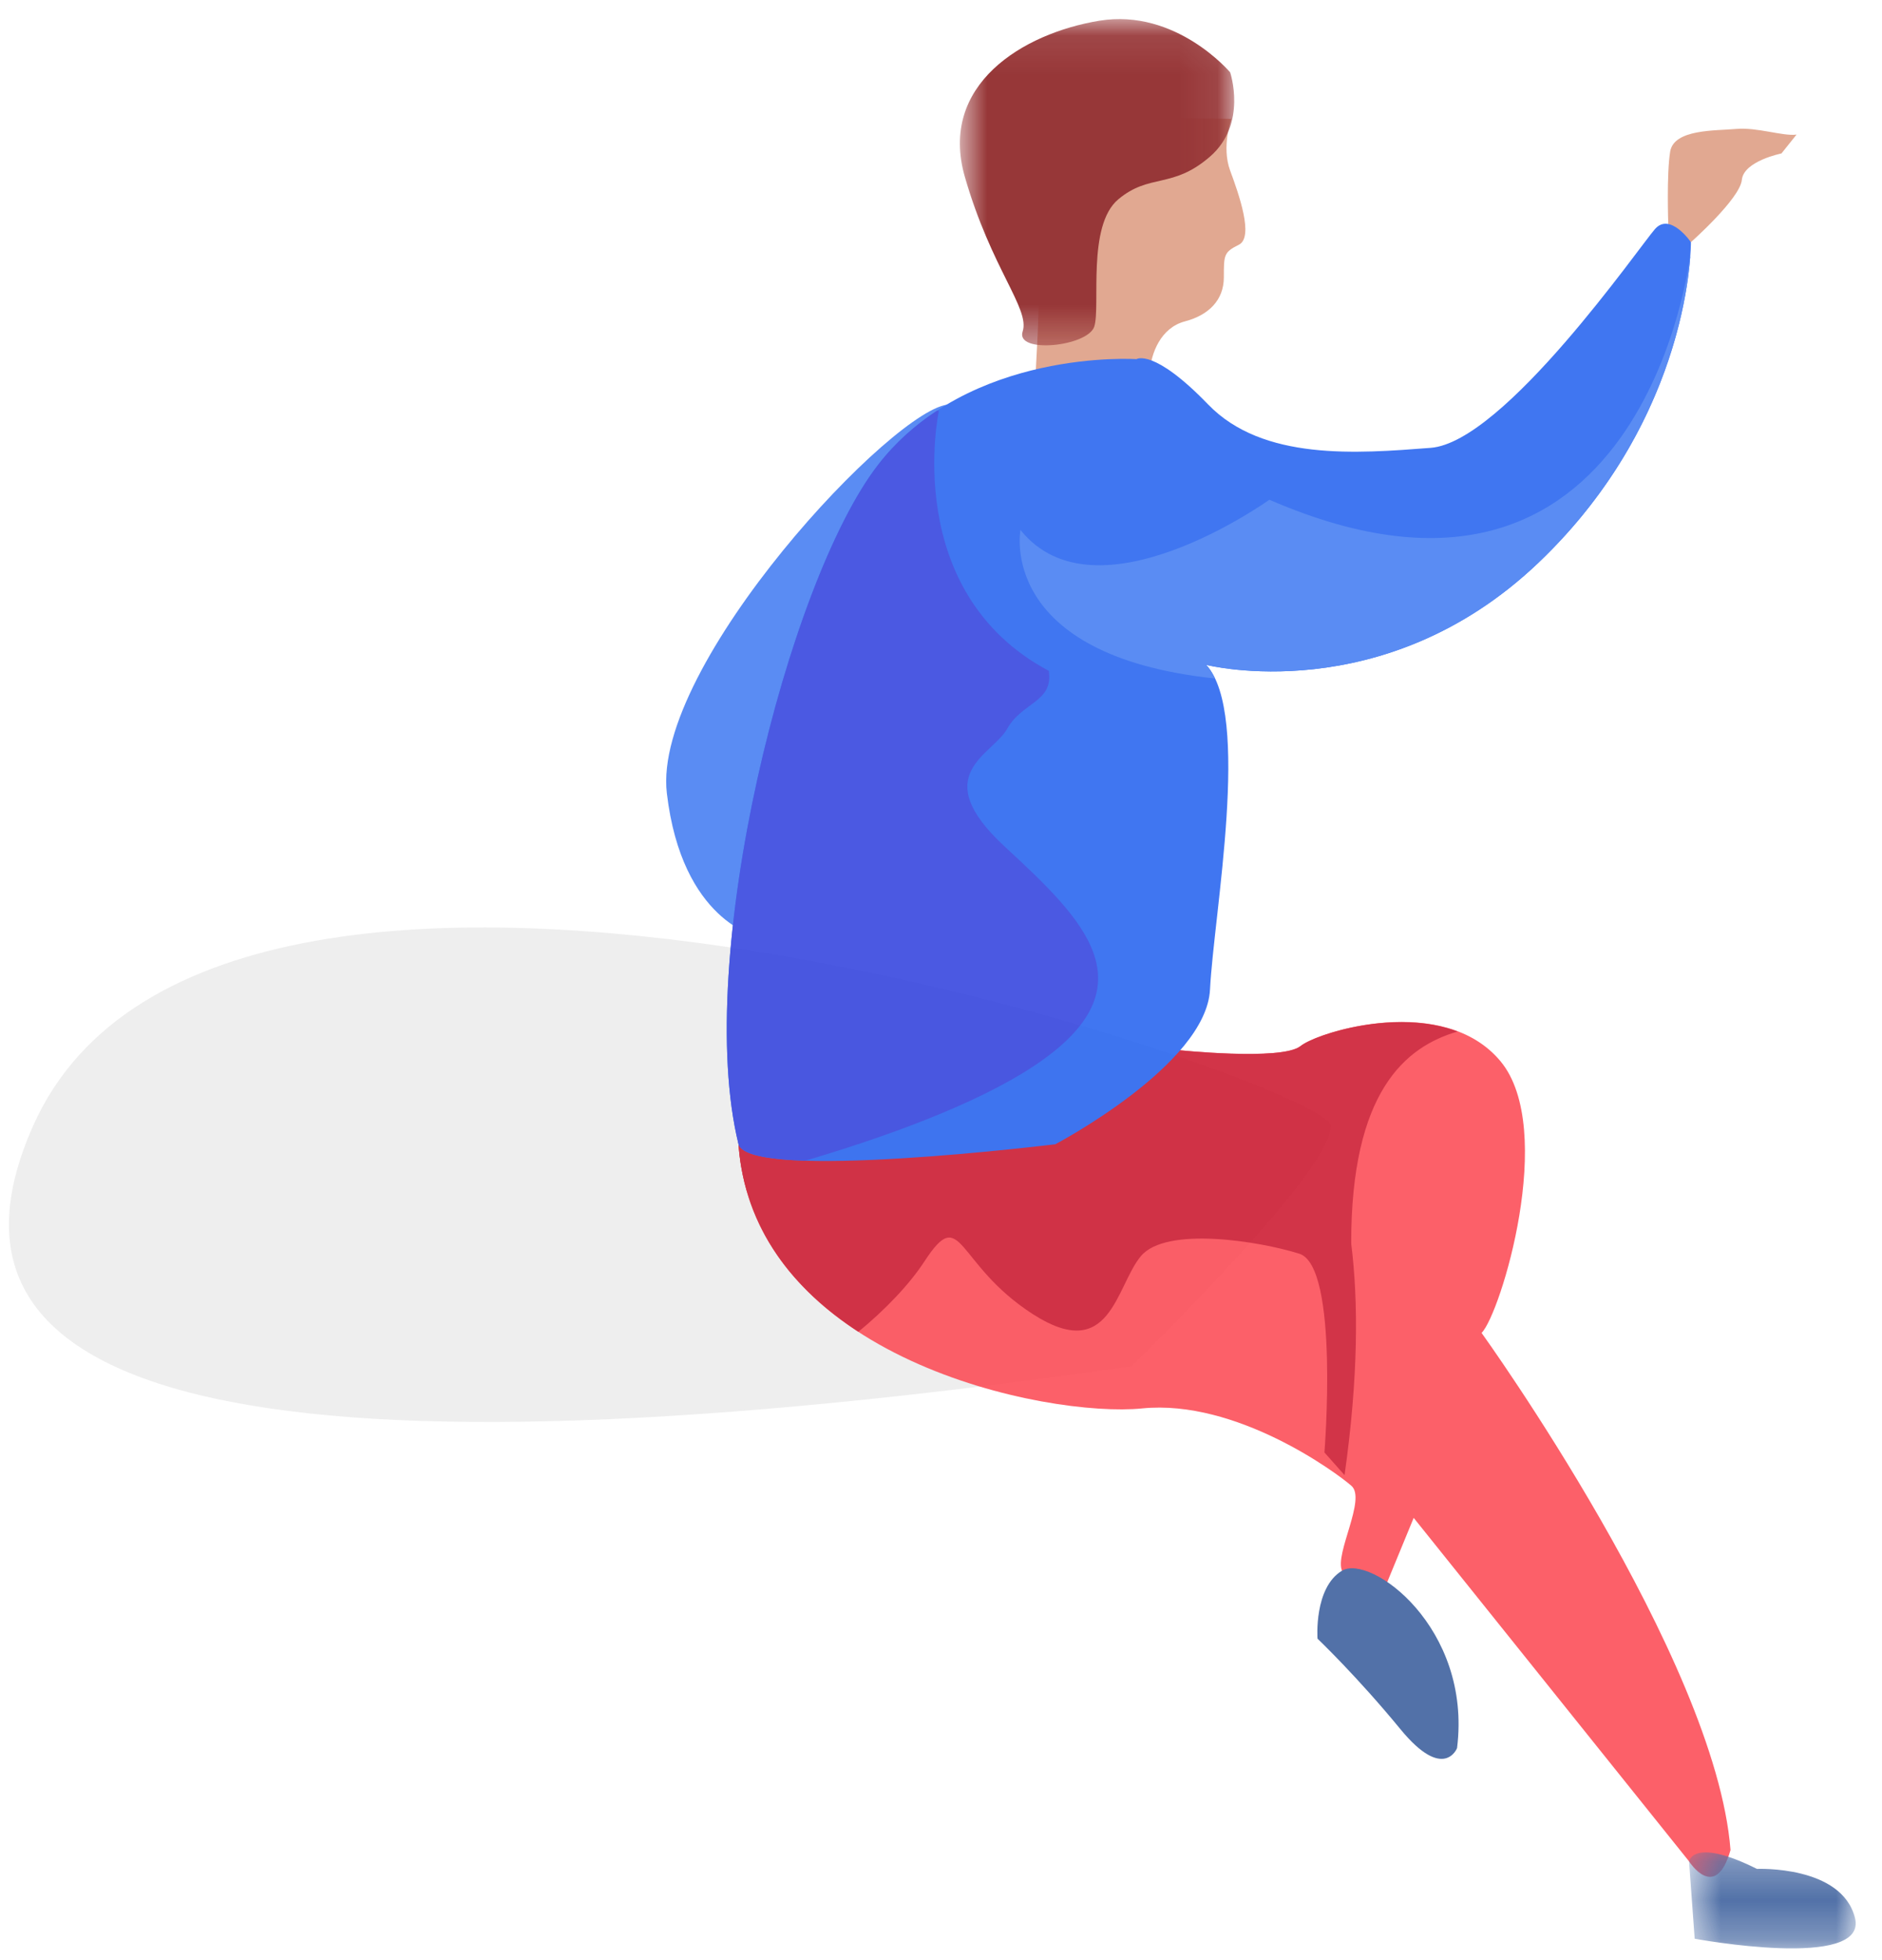 <?xml version="1.0" encoding="UTF-8"?>
<svg width="49px" height="51px" viewBox="0 0 49 51" version="1.1" xmlns="http://www.w3.org/2000/svg" xmlns:xlink="http://www.w3.org/1999/xlink">
    <!-- Generator: Sketch 51.3 (57544) - http://www.bohemiancoding.com/sketch -->
    <title>Group 4</title>
    <desc>Created with Sketch.</desc>
    <defs>
        <polygon id="path-1" points="0 0.252 4.34 0.252 4.34 2.75 0 2.75"></polygon>
        <polygon id="path-3" points="0.076 0.083 7.219 0.083 7.219 8.572 0.076 8.572"></polygon>
    </defs>
    <g id="Page-1" stroke="none" stroke-width="1" fill="none" fill-rule="evenodd">
        <g id="1登录" transform="translate(-249, -231)">
            <g id="Group-8" transform="translate(249, 231)">
                <g id="Group-4">
                    <path d="M29.471,35.551 C7.119,38.745 -2.418,36.659 0.862,29.294 C5.78,18.246 34.653,28.203 34.653,29.294 C34.653,30.021 32.926,32.107 29.471,35.551 Z" id="Path-12" fill="#000000" opacity="0.069"></path>
                    <g id="Group-27" opacity="0.9" transform="translate(32.816, 25.604) scale(-1, 1) translate(-32.816, -25.604) translate(17.316, 0.104)">
                        <path d="M12.197,41.061 C12.197,41.061 13.179,41.208 13.375,40.766 C13.571,40.324 12.737,38.9 13.13,38.557 C13.522,38.213 16.125,36.298 18.58,36.543 C21.035,36.789 28.696,35.267 29.088,29.669 C29.481,24.071 17.696,27.214 17.696,27.214 C17.696,27.214 14.946,27.508 14.455,27.115 C13.964,26.723 10.723,25.74 9.25,27.508 C7.777,29.276 9.25,34.088 9.741,34.579 C9.741,34.579 3.652,43.025 3.26,48.034 C3.652,49.409 4.34,48.328 4.34,48.328 L11.509,39.391 L12.197,41.061 Z" id="Fill-1" fill="#FC4F59"></path>
                        <path d="M10.38,45.382 C10.38,45.382 10.723,46.266 11.853,44.891 C12.982,43.516 14.013,42.534 14.013,42.534 C14.013,42.534 14.112,41.208 13.375,40.766 C12.638,40.324 9.987,42.239 10.38,45.382" id="Fill-3" fill="#3F629E"></path>
                        <g id="Group-7" transform="translate(0, 47.843)">
                            <mask id="mask-2" fill="white">
                                <use xlink:href="#path-1"></use>
                            </mask>
                            <g id="Clip-6"></g>
                            <path d="M2.572,0.682 C2.572,0.682 0.362,0.584 0.019,1.959 C-0.325,3.334 4.193,2.499 4.193,2.499 L4.34,0.486 C4.34,0.486 4.242,-0.153 2.572,0.682" id="Fill-5" fill="#3F629E" mask="url(#mask-2)"></path>
                        </g>
                        <path d="M17.696,27.214 C15.267,27.767 13.447,29.78 13.136,32.252 C12.949,33.744 12.945,35.708 13.309,38.279 L13.833,37.689 C13.833,37.689 13.441,32.844 14.488,32.517 C15.536,32.19 17.958,31.797 18.613,32.582 C19.268,33.368 19.398,35.397 21.428,34.088 C23.458,32.779 23.261,31.207 24.244,32.713 C24.632,33.31 25.268,33.976 25.967,34.549 C27.631,33.467 28.933,31.889 29.088,29.669 C29.174,28.443 28.676,27.636 27.845,27.124 C26.702,26.861 25.475,26.592 24.295,26.339 C21.178,26.287 17.696,27.214 17.696,27.214" id="Fill-8" fill="#CD1E34"></path>
                        <path d="M29.088,29.669 C29.481,24.071 17.696,27.214 17.696,27.214 C17.696,27.214 14.946,27.508 14.455,27.115 C14.067,26.805 11.958,26.13 10.364,26.736 C11.731,27.133 13.14,28.305 13.136,32.252 C13.132,36.303 12.786,27.459 28.876,30.865 C28.983,30.487 29.059,30.091 29.088,29.669" id="Fill-10" fill="#CD1E34"></path>
                        <path d="M16.256,2.989 C16.256,2.989 16.518,3.709 16.289,4.331 C16.059,4.953 15.666,6.066 16.059,6.263 C16.452,6.459 16.452,6.524 16.452,7.113 C16.452,7.703 16.845,8.096 17.467,8.259 C18.089,8.423 18.351,9.078 18.384,9.602 C18.416,10.125 21.363,9.831 21.363,9.831 L21.297,8.554 L21.101,2.923 L16.256,2.989 Z" id="Fill-12" fill="#DE9F85"></path>
                        <path d="M28.597,24.267 C28.597,24.267 30.562,23.874 30.954,20.535 C31.347,17.196 24.964,10.42 23.589,10.42 C22.214,10.42 28.597,24.267 28.597,24.267" id="Fill-14" fill="#4880F2"></path>
                        <path d="M1.541,3.398 C1.885,3.447 2.572,3.202 3.112,3.251 C3.652,3.3 4.733,3.251 4.831,3.84 C4.929,4.429 4.88,5.755 4.88,5.755 L4.291,6.197 C4.291,6.197 3.014,5.068 2.965,4.576 C2.916,4.085 1.934,3.889 1.934,3.889 L1.541,3.398 Z" id="Fill-16" fill="#DE9F85"></path>
                        <g id="Group-20" transform="translate(16.106, 0.31)">
                            <mask id="mask-4" fill="white">
                                <use xlink:href="#path-3"></use>
                            </mask>
                            <g id="Clip-19"></g>
                            <path d="M0.182,1.468 C0.182,1.468 1.59,-0.202 3.587,0.125 C5.584,0.453 7.777,1.795 7.09,4.185 C6.402,6.574 5.388,7.622 5.584,8.211 C5.78,8.801 3.881,8.604 3.718,8.08 C3.554,7.557 3.914,5.462 3.096,4.774 C2.277,4.087 1.688,4.512 0.706,3.661 C-0.276,2.81 0.182,1.468 0.182,1.468" id="Fill-18" fill="#8C2122" mask="url(#mask-4)"></path>
                        </g>
                        <path d="M4.291,6.197 C4.291,6.197 4.831,5.411 5.224,5.853 C5.617,6.295 9.152,11.402 11.067,11.549 C12.982,11.697 15.437,11.893 16.861,10.42 C18.285,8.947 18.727,9.241 18.727,9.241 C18.727,9.241 23.098,8.947 25.455,11.991 C27.812,15.036 30.267,24.857 29.088,29.669 C28.794,30.651 20.839,29.669 20.839,29.669 C20.839,29.669 16.911,27.606 16.812,25.642 C16.714,23.678 15.732,18.473 16.911,17.196 C16.911,17.196 12.295,18.375 8.268,14.545 C4.242,10.715 4.291,6.197 4.291,6.197" id="Fill-21" fill="#2B67EF"></path>
                        <path d="M21.01,17.352 C20.883,18.166 21.709,18.166 22.091,18.856 C22.472,19.545 24.189,20.046 22.154,21.927 C20.119,23.807 18.275,25.561 21.391,27.629 C22.923,28.646 25.314,29.496 27.35,30.097 C28.307,30.067 29.005,29.947 29.088,29.669 C30.267,24.857 27.812,15.036 25.455,11.991 C25.004,11.408 24.478,10.949 23.924,10.585 L23.871,10.584 C23.871,10.584 24.888,15.284 21.01,17.352" id="Fill-23" fill="#3747DF"></path>
                        <path d="M16.911,17.196 C16.821,17.293 16.746,17.414 16.681,17.551 C22.378,16.947 21.747,13.685 21.747,13.685 C19.783,16.14 15.266,12.899 15.266,12.899 C5.543,17.123 4.315,6.565 4.315,6.565 L4.308,6.582 C4.397,7.748 4.941,11.38 8.268,14.545 C12.295,18.375 16.911,17.196 16.911,17.196" id="Fill-25" fill="#4880F2"></path>
                    </g>
                </g>
            </g>
        </g>
    </g>
</svg>